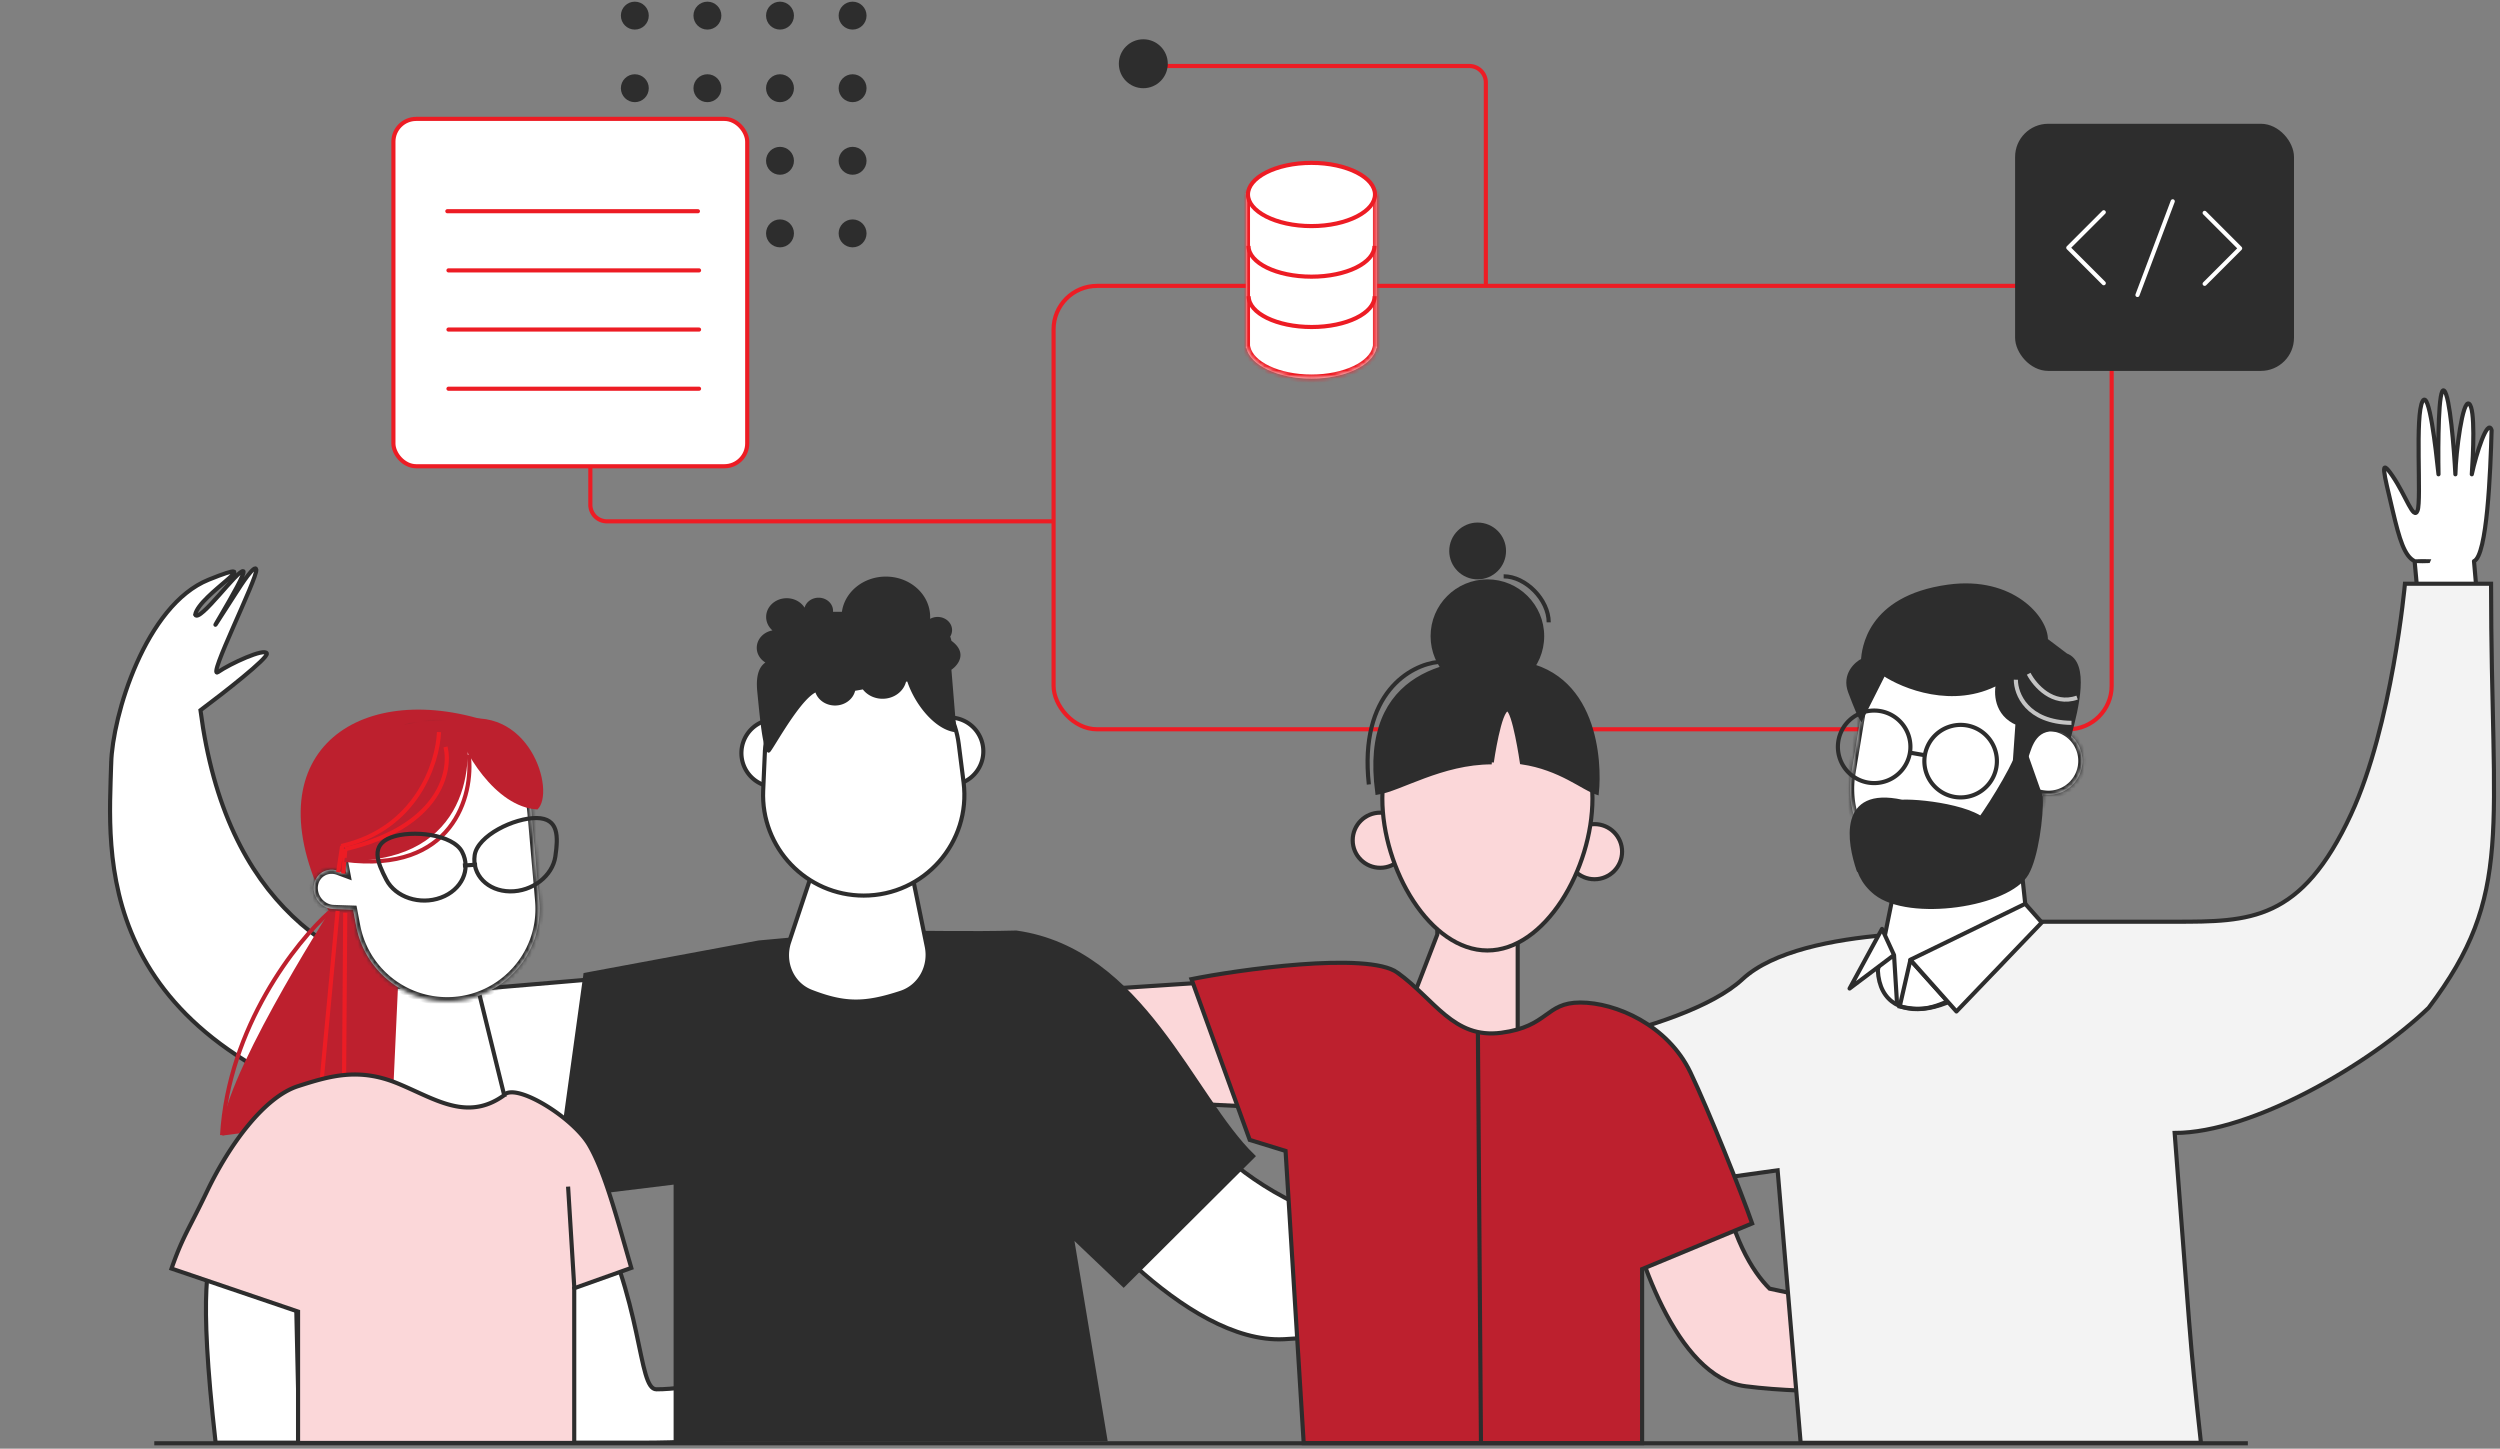 <svg width="604" height="350" fill="none" xmlns="http://www.w3.org/2000/svg"><rect width="100%" height="100%" fill="#808080" stroke="none"/><path d="M578.063 115.04c-3.303-4.858-2.137-.839 0 8.295 1.645 7.026 2.868 11.034 5.306 12.242l1.961 21.373 13.914-3.946-1.527-17.427c3.174-1.309 3.981-21.632 4.253-31.63-.933-3.109-3.745 5.72-4.782 10.643.324-4.664.891-15.962-.664-17.05-1.554-1.088-3.174 11.48-3.303 17.05-.324-6.218-1.322-18.966-2.721-20.21-1.399-1.243-1.49 12.955-1.36 20.21-.648-6.218-2.255-20.362-3.81-17.72-1.943 3.304-.271 23.939-1.243 26.465-.971 2.526-2.72-3.437-6.024-8.295Z" fill="#fff"/><path d="M587.197 135.577c-.09-.04-3.731.048-3.828 0m0 0c-2.438-1.208-3.661-5.216-5.306-12.242-2.137-9.134-3.303-13.153 0-8.295 3.304 4.858 5.053 10.821 6.024 8.295.972-2.526-.7-23.161 1.243-26.464 1.555-2.643 3.162 11.501 3.81 17.719-.13-7.255-.039-21.453 1.36-20.21 1.399 1.244 2.397 13.992 2.721 20.21.129-5.57 1.749-18.138 3.303-17.05 1.555 1.088.988 12.386.664 17.05 1.037-4.923 3.849-13.752 4.782-10.643-.272 9.998-1.079 30.321-4.253 31.63l1.527 17.427-13.914 3.946-1.961-21.373Z" stroke="#2D2D2D" stroke-linejoin="round"/><rect x="254.545" y="69.072" width="255.632" height="107.125" rx="10.5" stroke="#ED1C24"/><rect x="486.849" y="29.905" width="67.381" height="59.705" rx="8" fill="#2D2D2D"/><path d="m532.644 51.431 8.57 8.57-8.57 8.57m-24.374-.149-8.57-8.57 8.57-8.57m8.14 19.987 8.523-22.63" stroke="#fff" stroke-linecap="round" stroke-linejoin="round"/><path d="M282.136 15.947h72.844a4 4 0 0 1 4 4v48.474" stroke="#ED1C24" stroke-linecap="round" stroke-linejoin="round"/><mask id="a" fill="#fff"><path fill-rule="evenodd" clip-rule="evenodd" d="M332.584 84.091h.115V46.66h-31.693v37.43h.115c.946 4.164 7.628 7.39 15.731 7.39 8.104 0 14.786-3.226 15.732-7.39Z"/></mask><path fill-rule="evenodd" clip-rule="evenodd" d="M332.584 84.091h.115V46.66h-31.693v37.43h.115c.946 4.164 7.628 7.39 15.731 7.39 8.104 0 14.786-3.226 15.732-7.39Z" fill="#fff"/><path d="M332.699 84.091v1h1v-1h-1Zm-.115 0v-1h-.798l-.177.779.975.221Zm.115-.997-1-.004v.004h1Zm0-.039h-1v.004l1-.004Zm0-36.395h1v-1h-1v1Zm-31.693 0v-1h-1v1h1Zm0 37.431h-1v1h1v-1Zm.115 0 .975-.221-.177-.779h-.798v1Zm31.578-1h-.115v2h.115v-2Zm-1 .003v.997h2v-.997h-2Zm0-.02v.016l2 .008v-.023h-2Zm0-.015v.016h2v-.024l-2 .008Zm0-36.4v36.396h2V46.66h-2Zm-30.693 1h31.693v-2h-31.693v2Zm1 36.432V46.66h-2v37.43h2Zm-.885-1h-.115v2h.115v-2Zm15.731 7.39c-3.928 0-7.474-.783-10.121-2.037-2.686-1.272-4.262-2.93-4.635-4.574l-1.951.443c.573 2.52 2.811 4.556 5.729 5.938 2.957 1.4 6.804 2.23 10.978 2.23v-2Zm14.757-6.611c-.373 1.643-1.949 3.302-4.635 4.574-2.647 1.254-6.193 2.037-10.122 2.037v2c4.175 0 8.022-.83 10.978-2.23 2.918-1.382 5.157-3.418 5.73-5.938l-1.951-.443Z" fill="#ED1C24" mask="url(#a)"/><path d="M332.11 71.56c0 4.112-6.814 7.445-15.22 7.445s-15.22-3.333-15.22-7.444m30.403-12.163c0 4.112-6.815 7.445-15.221 7.445-8.405 0-15.22-3.333-15.22-7.445" stroke="#ED1C24"/><path d="M332.199 46.986c0 1.963-1.56 3.867-4.37 5.31-2.783 1.429-6.663 2.328-10.977 2.328-4.313 0-8.193-.9-10.976-2.329-2.81-1.443-4.37-3.346-4.37-5.309s1.56-3.866 4.37-5.31c2.783-1.428 6.663-2.327 10.976-2.327 4.314 0 8.194.899 10.977 2.328 2.81 1.443 4.37 3.346 4.37 5.31Z" fill="#fff" stroke="#ED1C24"/><circle cx="153.374" cy="21.312" r="3.372" fill="#2D2D2D"/><circle cx="153.374" cy="56.385" r="3.372" fill="#2D2D2D"/><circle cx="153.374" cy="3.775" r="3.372" fill="#2D2D2D"/><circle cx="153.374" cy="38.849" r="3.372" fill="#2D2D2D"/><circle cx="170.911" cy="21.312" r="3.372" fill="#2D2D2D"/><circle cx="170.911" cy="56.385" r="3.372" fill="#2D2D2D"/><circle cx="170.911" cy="3.775" r="3.372" fill="#2D2D2D"/><circle cx="170.911" cy="38.849" r="3.372" fill="#2D2D2D"/><circle cx="188.448" cy="21.312" r="3.372" fill="#2D2D2D"/><circle cx="188.448" cy="56.385" r="3.372" fill="#2D2D2D"/><circle cx="188.448" cy="3.775" r="3.372" fill="#2D2D2D"/><circle cx="188.448" cy="38.849" r="3.372" fill="#2D2D2D"/><circle cx="205.985" cy="21.312" r="3.372" fill="#2D2D2D"/><circle cx="205.985" cy="56.385" r="3.372" fill="#2D2D2D"/><circle cx="205.985" cy="3.775" r="3.372" fill="#2D2D2D"/><circle cx="205.985" cy="38.849" r="3.372" fill="#2D2D2D"/><path d="M142.628 112.816v9.136a4 4 0 0 0 4 4h107.655" stroke="#ED1C24" stroke-linecap="round" stroke-linejoin="round"/><circle cx="276.225" cy="15.401" r="5.911" fill="#2D2D2D"/><rect x="95.047" y="28.725" width="85.481" height="83.92" rx="5.5" fill="#fff" stroke="#ED1C24"/><path d="M108.08 51.03h60.537m-60.266 14.295h60.537M108.351 79.62h60.537m-60.537 14.294h60.537" stroke="#ED1C24" stroke-linecap="round" stroke-linejoin="round"/><path d="M421.688 334.918c-16.765-2.15-26.687-32.777-29.553-47.823l-5.911-32.777 24.18-4.298c1.612 3.582 2.333 17.833 4.836 32.239 2.917 16.791 8.171 24.961 12.291 29.08l39.83 8.533v15.046c-8.239.895-28.909 2.149-45.673 0Z" fill="#FBD7D9" stroke="#2D2D2D"/><path d="M568.032 196.682c-12.039 26.005-24.444 26.005-42.639 26.005h-37.455l-8.513 2.778s-43.73-2.541-58.446 11.104c-14.717 13.644-62.085 19.638-62.085 19.638v36.419l70.577-9.883 5.564 65.843h96.712c-2.869-25.964-2.712-28.045-6.354-74.865 18.724 0 47.32-16.708 61.363-30.231 20.803-27.565 15.082-42.46 15.082-102.458h-20.803s-3.08 34.218-13.003 55.65Z" fill="#F3F3F3" stroke="#2D2D2D"/><path d="m229.42 241.427 74.788-4.92c3.543 0 9.021 20.993 11.317 31.49L183.662 261.6v-16.729l45.758-3.444Zm108.745 7.899 9.09-23.552v-4.132h19.421v39.667c-14.214 1.984-26.72-6.887-28.511-11.983Z" fill="#FBD7D9" stroke="#2D2D2D"/><path d="M310.219 323.553c-23.619 1.215-52.132-32.745-60.794-46.969 3.885-14.301 21.145-42.234 30.804-18.8 9.659 23.435 38.685 43.272 75.343 40.817l-.233 16.533c-5.199 2.301-21.501 7.205-45.12 8.419ZM26.862 184.392c-.56 21.475-5.6 66.892 68.302 86.669h74.943l8.327-37.472-68.646 5.843c-28.686-4.711-55.272-20.994-61.355-67.838 5.513-4.119 16.438-12.631 16.032-13.732-.508-1.375-8.92 2.511-11.78 4.504-2.859 1.993 9.575-22.758 9.234-24.742-.273-1.587-3.7 3.738-4.79 5.443-12.845 20.089 2.852-4.509 1.647-5.065-1.205-.555-10.605 12.57-11.622 10.519.91-4.946 18.53-14.635 3.25-8.464-15.28 6.171-23.244 32.923-23.542 44.335Z" fill="#fff" stroke="#2D2D2D"/><path d="M80.471 264.321c11.51-1.37 11.683-16.338 11.911-25.929h22.985l6.381 25.929c6.08.615 17.973 20.446 20.457 25.05 13.444 24.921 11.741 46.286 16.381 46.286 16.241 0 44.875-11.583 63.115-17.927l-1.676 11.642c-16.125 11.367-25.21 19.183-65.364 19.183H134.05c-.416-6.561-.996-18.232-6.542-39.802-10.07-39.164-47.811-14.224-56.168-3.187l.966 42.989H52.094c-4.312-38.127-1.644-43.391 0-51.338 2.056-9.934 13.99-31.183 28.377-32.896Z" fill="#fff" stroke="#2D2D2D"/><path d="m134.018 289.214 7.42-53.708 41.906-7.794 26.255-2.397c13.833.001 24.782.3 35.926.001 30.54 4.3 42.453 39.749 57.2 54.014l-31.252 31.12-12.62-12.019 8.173 49.249-103.78.182v-62.219l-29.228 3.571Z" fill="#2D2D2D" stroke="#2D2D2D"/><path d="M79.547 220.324c-19.663-37.404 5.827-55.764 36.834-46.521L96.674 227l-1.942 42.395H92.24l-21.127 2.717-17.378 2.236c-1.463-11.377 25.812-54.024 25.812-54.024Z" fill="#BD202E"/><mask id="b" fill="#fff"><path fill-rule="evenodd" clip-rule="evenodd" d="M102.079 175.051c13.206-1.699 25.171 7.936 26.329 21.2l1.864 21.363c1.228 14.079-10.755 25.749-24.796 24.149a22.35 22.35 0 0 1-19.427-18.039l-.75-3.945-4.705-.158c-2.872-.097-5.145-2.819-4.761-5.703.38-2.853 3.183-4.512 5.91-3.497l1.916.714-1.609-8.479c-2.515-13.252 6.651-25.885 20.029-27.605Z"/></mask><path fill-rule="evenodd" clip-rule="evenodd" d="M102.079 175.051c13.206-1.699 25.171 7.936 26.329 21.2l1.864 21.363c1.228 14.079-10.755 25.749-24.796 24.149a22.35 22.35 0 0 1-19.427-18.039l-.75-3.945-4.705-.158c-2.872-.097-5.145-2.819-4.761-5.703.38-2.853 3.183-4.512 5.91-3.497l1.916.714-1.609-8.479c-2.515-13.252 6.651-25.885 20.029-27.605Z" fill="#fff"/><path d="m128.408 196.251-.996.087.996-.087Zm1.864 21.363.996-.087-.996.087Zm-24.796 24.149-.113.994.113-.994Zm-19.427-18.039-.983.186.983-.186Zm-.75-3.945.034-1 .8.027.15.786-.983.187Zm-4.705-.158.034-1-.034 1Zm-4.761-5.703-.991-.132.991.132Zm5.91-3.497-.35.938.35-.938Zm1.916.714.983-.187.33 1.743-1.661-.619.348-.937Zm-1.609-8.479-.982.186.982-.186Zm45.362-6.318c-1.108-12.698-12.563-21.922-25.205-20.296l-.256-1.983c13.77-1.771 26.246 8.274 27.453 22.105l-1.992.174Zm1.864 21.363-1.864-21.363 1.992-.174 1.864 21.363-1.992.174Zm-23.687 23.068c13.413 1.529 24.86-9.619 23.687-23.068l1.992-.174c1.283 14.709-11.236 26.901-25.905 25.23l.226-1.988Zm-18.558-17.231a21.349 21.349 0 0 0 18.558 17.231l-.226 1.988a23.351 23.351 0 0 1-20.297-18.847l1.965-.372Zm-.749-3.946.749 3.946-1.965.372-.749-3.945 1.965-.373Zm-5.654-.971 4.705.158-.067 1.999-4.705-.158.067-1.999Zm-3.804-4.571c-.307 2.311 1.536 4.495 3.804 4.571l-.067 1.999c-3.477-.117-6.18-3.378-5.72-6.834l1.983.264Zm4.57-2.691c-2.14-.797-4.277.489-4.57 2.691l-1.982-.264c.466-3.504 3.935-5.536 7.25-4.302l-.698 1.875Zm1.916.713-1.916-.713.697-1.875 1.917.714-.697 1.874Zm-.277-9.603 1.609 8.479-1.965.373-1.61-8.479 1.966-.373Zm19.174-26.427c-12.807 1.648-21.582 13.741-19.174 26.427l-1.965.373c-2.622-13.817 6.934-26.989 20.883-28.783l.256 1.983Z" fill="#2D2D2D" mask="url(#b)"/><path d="M112.186 174.288c2.752 11.599.069 35.044-30.554 33.671-6.347-10.232-2.44-36.63 30.554-33.671Z" fill="#BD202E"/><path d="M109.749 174.271c1.821 6.931 9.832 20.709 20.098 21.299 4.522-4.239-1.95-26.241-20.098-21.299Z" fill="#BD202E"/><circle cx="333.472" cy="203" r="6.66" fill="#FBD7D9" stroke="#2D2D2D"/><circle cx="385.236" cy="205.767" r="6.66" fill="#FBD7D9" stroke="#2D2D2D"/><path d="M384.736 192.922c0 8.494-2.866 17.702-7.499 24.778-4.641 7.089-10.979 11.932-17.883 11.932-6.903 0-13.241-4.843-17.883-11.932-4.632-7.076-7.499-16.284-7.499-24.778 0-17.006 11.447-30.628 25.382-30.628 13.936 0 25.382 13.622 25.382 30.628Z" fill="#FBD7D9" stroke="#2D2D2D"/><path d="M360.405 184.173c-12.101 0-22.205 6.537-27.642 7.339-4.026-29.659 18.854-32.763 32.687-31.505 20.341 1.849 21.101 24.377 20.341 31.505-3.166-1.005-8.818-5.966-18.097-7.339 0 0-1.85-12.657-3.459-12.782-1.988-.155-3.83 12.782-3.83 12.782Z" fill="#2D2D2D" stroke="#2D2D2D"/><circle cx="359.354" cy="153.697" r="13.724" fill="#2D2D2D"/><circle cx="356.997" cy="133.111" r="6.862" fill="#2D2D2D"/><path d="M107.638 180.453c1.437 5.974-1.394 19.28-24.205 24.707m.007-.074-.526 5.962m-.25-6.679-.963 6.357m-.131 9.368-4.803 50.93m6.639-50.499-.344 49.244" stroke="#ED1C24"/><path d="M106.064 176.87c-.302 7.46-5.448 23.409-23.62 27.527" stroke="#ED1C24"/><path d="M337.636 234.994c-7.212-5.209-39.088-.603-49.772 1.567l14.073 38.843 8.655 2.66 4.381 70.595h81.76v-42.048l26.582-11.029c-2.671-7.679-10.486-27.248-14.893-36.463-5.509-11.519-18.096-16.911-26.61-16.911s-7.616 5.807-19.135 7.31c-11.519 1.502-16.026-8.013-25.041-14.524Z" fill="#BD202E" stroke="#2D2D2D"/><path fill-rule="evenodd" clip-rule="evenodd" d="M100.47 263.692c-1.48-.677-2.985-1.364-4.526-1.992-9.274-3.777-16.178-1.783-23.935.712-8.105 2.607-16.506 13.948-22.015 25.467a287.302 287.302 0 0 1-3.522 7.092c-1.976 3.875-3.233 6.34-5.032 11.513l30.569 10.393v31.738h66.723v-37.377l13.789-4.911c-.429-1.483-.849-2.952-1.263-4.402-2.949-10.315-5.601-19.594-8.949-25.307-3.818-6.515-17.249-14.9-20.431-12.186l.04.541-.131-.359c-7.478 5.401-14.112 2.37-21.317-.922Z" fill="#FBD7D9"/><path d="m95.944 261.7.188-.463-.188.463Zm4.526 1.992-.208.455.208-.455Zm-28.461-1.28.153.476-.153-.476Zm-22.015 25.467.451.215-.45-.215Zm-3.522 7.092-.445-.227.445.227Zm-5.032 11.513-.472-.164-.166.476.477.162.16-.474Zm30.569 10.393h.5v-.358l-.34-.116-.16.474Zm0 31.738h-.5v.5h.5v-.5Zm66.723 0v.5h.5v-.5h-.5Zm0-37.377-.167-.471-.333.118v.353h.5Zm13.789-4.911.168.471.443-.157-.131-.452-.48.138Zm-1.263-4.402.481-.137-.481.137Zm-8.949-25.307-.431.253.431-.253Zm-20.431-12.186-.325-.38-.192.165.018.252.499-.037Zm.04.541-.47.171.968-.208-.498.037Zm-.131-.359.47-.171-.227-.621-.536.387.293.405Zm-26.032-2.451c1.53.623 3.025 1.306 4.507 1.984l.416-.91c-1.48-.676-2.993-1.368-4.546-2l-.377.926Zm-23.593.725c7.744-2.491 14.496-4.43 23.593-.725l.377-.926c-9.45-3.849-16.506-1.8-24.276.699l.306.952Zm-21.717 25.206c2.741-5.731 6.198-11.409 9.968-15.972 3.78-4.575 7.832-7.974 11.749-9.234l-.306-.952c-4.189 1.348-8.39 4.922-12.213 9.549-3.834 4.639-7.332 10.39-10.1 16.178l.902.431Zm-3.527 7.105c.957-1.878 2.086-4.091 3.527-7.105l-.902-.431a286.088 286.088 0 0 1-3.516 7.081l.89.455Zm-5.006 11.45c1.788-5.141 3.033-7.582 5.006-11.45l-.891-.455c-1.98 3.882-3.249 6.371-5.06 11.576l.945.329Zm30.258 9.754L41.6 306.011l-.321.947 30.569 10.392.322-.947Zm.339 32.212v-31.738h-1v31.738h1Zm66.223-.5H72.009v1h66.723v-1Zm-.5-36.877v37.377h1v-37.377h-1Zm.668.471 13.789-4.911-.336-.942-13.788 4.911.335.942Zm14.101-5.52c-.428-1.483-.848-2.952-1.262-4.401l-.962.275c.414 1.449.835 2.919 1.264 4.403l.96-.277Zm-1.262-4.401c-2.941-10.287-5.611-19.641-8.998-25.423l-.863.506c3.308 5.645 5.943 14.848 8.899 25.192l.962-.275Zm-8.998-25.423c-1.97-3.361-6.363-7.138-10.626-9.728-2.139-1.299-4.277-2.32-6.102-2.843-.911-.261-1.766-.404-2.513-.384-.747.019-1.432.203-1.947.642l.649.761c.281-.239.711-.388 1.324-.404.61-.016 1.357.102 2.212.347 1.708.489 3.763 1.463 5.857 2.735 4.203 2.553 8.435 6.226 10.283 9.38l.863-.506Zm-21.362-11.896.04.541.997-.074-.04-.54-.997.073Zm-.062.317.131.358.94-.342-.131-.359-.94.343Zm-21.055-.639c3.587 1.638 7.115 3.255 10.694 3.761 3.615.511 7.275-.108 11.124-2.888l-.586-.811c-3.628 2.621-7.025 3.186-10.398 2.709-3.408-.482-6.8-2.027-10.418-3.681l-.416.91Z" fill="#2D2D2D"/><path d="m137.249 286.685 1.526 24.806" stroke="#2D2D2D"/><path d="m190.652 227.6 5.31-15.95 23.921-2.752 4.033 19.788c.974 4.777-1.619 9.647-6.25 11.172-8.751 2.881-13.574 2.878-21.674-.252-4.732-1.828-6.943-7.193-5.34-12.006Zm-4.504-37.553a8.172 8.172 0 0 1 1.26-16.262l-1.26 16.262Zm44.817-.505a8.17 8.17 0 0 0-2.162-16.167l2.162 16.167Z" fill="#fff" stroke="#2D2D2D"/><path d="M184.795 181.706c.557-12.575 10.914-22.484 23.502-22.484 11.851 0 21.851 8.815 23.339 20.572l1.166 9.21c1.838 14.525-9.483 27.369-24.125 27.369-13.852 0-24.906-11.554-24.293-25.392l.411-9.275Z" fill="#fff" stroke="#2D2D2D"/><path fill-rule="evenodd" clip-rule="evenodd" d="M224.727 149.052c0 .155-.004.31-.011.463a3.727 3.727 0 0 1 1.815-.463c1.927 0 3.49 1.423 3.49 3.178a2.95 2.95 0 0 1-.454 1.569c.145.374.241.725.294 1.015 3.966 2.889 1.653 5.868 0 6.996l1.24 15.121c-4.957-.362-9.997-6.547-11.897-12.264l-.307.034c-.587 2.359-2.904 4.121-5.672 4.121-1.97 0-3.711-.892-4.763-2.257-.63.116-1.254.227-1.864.33-.485 2.035-2.474 3.559-4.854 3.559-2.217 0-4.094-1.323-4.733-3.148-2.889 1.48-7.05 8.193-9.38 11.952-.605.975-1.086 1.751-1.39 2.186-1.635 2.341-2.44-5.796-3.15-12.976l-.128-1.292c-.442-4.425.669-6.191 1.948-7.116-1.254-.768-2.079-2.072-2.079-3.552 0-2.08 1.63-3.813 3.79-4.198-.938-.823-1.522-1.978-1.522-3.258 0-2.498 2.224-4.523 4.967-4.523 1.851 0 3.466.922 4.32 2.29.377-1.385 1.751-2.412 3.388-2.412 1.928 0 3.49 1.423 3.49 3.178 0 .078-.003.156-.009.233h2.151c.666-4.8 5.166-8.512 10.618-8.512 5.911 0 10.702 4.363 10.702 9.746Z" fill="#2D2D2D"/><path d="m453.685 234.421 7.674-37.887 25.181-3.875 3.421 31.867c-12.722 20.85-35.518 25.786-36.276 9.895Z" fill="#fff" stroke="#2D2D2D"/><mask id="c" fill="#fff"><path fill-rule="evenodd" clip-rule="evenodd" d="M476.362 153.704c-12.68-2.101-24.663 6.476-26.764 19.157l-2.302 13.89c-2.101 12.681 6.476 24.664 19.156 26.765 12.681 2.101 24.664-6.476 26.765-19.156l.404-2.437a8.192 8.192 0 0 0 9.375-6.751 8.192 8.192 0 0 0-6.743-9.421l-.437-.072c-.446-10.782-8.387-20.141-19.454-21.975Z"/></mask><path fill-rule="evenodd" clip-rule="evenodd" d="M476.362 153.704c-12.68-2.101-24.663 6.476-26.764 19.157l-2.302 13.89c-2.101 12.681 6.476 24.664 19.156 26.765 12.681 2.101 24.664-6.476 26.765-19.156l.404-2.437a8.192 8.192 0 0 0 9.375-6.751 8.192 8.192 0 0 0-6.743-9.421l-.437-.072c-.446-10.782-8.387-20.141-19.454-21.975Z" fill="#fff"/><path d="m493.621 191.923.158-.988-.982-.157-.162.981.986.164Zm2.632-16.172.164-.986-.164.986Zm-.437-.072-1 .041.034.812.802.133.164-.986Zm-45.232-2.655c2.011-12.136 13.479-20.344 25.615-18.333l.327-1.973c-13.226-2.192-25.724 6.753-27.915 19.979l1.973.327Zm-2.301 13.891 2.301-13.891-1.973-.327-2.301 13.891 1.973.327Zm18.333 25.614c-12.136-2.01-20.344-13.479-18.333-25.614l-1.973-.327c-2.192 13.225 6.753 25.723 19.979 27.915l.327-1.974Zm25.615-18.333c-2.011 12.136-13.479 20.344-25.615 18.333l-.327 1.974c13.226 2.191 25.724-6.754 27.915-19.98l-1.973-.327Zm.404-2.437-.404 2.437 1.973.327.404-2.437-1.973-.327Zm9.375-6.75a7.192 7.192 0 0 1-8.231 5.926l-.316 1.975a9.192 9.192 0 0 0 10.52-7.574l-1.973-.327Zm-5.92-8.271a7.192 7.192 0 0 1 5.92 8.271l1.973.327a9.192 9.192 0 0 0-7.566-10.571l-.327 1.973Zm-.438-.073.438.073.327-1.973-.438-.073-.327 1.973Zm-19.453-21.974c10.59 1.754 18.191 10.711 18.617 21.029l1.999-.083c-.465-11.245-8.746-21.007-20.289-22.919l-.327 1.973Z" fill="#2D2D2D" mask="url(#c)"/><path d="M470.687 141.743c15.563-2.146 23.764 7.774 23.589 12.913l4.869 3.679c5.229 1.864 2.569 12.696.838 19.217 0 0-.838-.77-1.765-1.019-6.55-1.763-7.759 3.759-8.585 6.144l-2.813.946.62-8.876c-5.246-2.198-5.285-7.458-4.648-9.813-10.866 5.877-22.988.989-27.69-2.189l-5.424 10.775c-.339-.548-1.147-2.304-2.684-6.397-1.536-4.093 1.431-6.776 3.106-7.606.207-2.365 1.133-15.092 20.587-17.774Z" fill="#2D2D2D" stroke="#2D2D2D"/><path d="M487.032 164.216c-.019 3.414 2.643 10.279 13.443 10.428" stroke="#C4C4C4"/><path d="M465.046 182.463a8.76 8.76 0 1 0 17.286 2.863 8.76 8.76 0 0 0-17.286-2.863Zm0 0-3.79-.659m.183.062a8.76 8.76 0 1 1-17.285-2.865 8.76 8.76 0 0 1 17.285 2.865Z" stroke="#2D2D2D"/><path d="M490.129 162.777c1.451 2.79 5.821 7.849 11.698 5.763" stroke="#C4C4C4"/><path d="m461.542 231.942.371-.335a.5.5 0 0 0-.858.224l.487.111Zm-2.568 11.221-.487-.111-.113.494.496.106.104-.489Zm11.569-1.249.203.457.631-.28-.462-.512-.372.335Zm-9.488-10.083-2.568 11.221.975.223 2.567-11.221-.974-.223Zm-2.185 11.821c2.434.519 4.322.687 6.156.474 1.832-.214 3.575-.805 5.72-1.755l-.405-.914c-2.106.933-3.743 1.479-5.431 1.675-1.686.197-3.457.048-5.831-.458l-.209.978Zm12.045-2.073-9.002-9.972-.742.67 9.001 9.972.743-.67Z" fill="#2D2D2D"/><path d="M347.471 159.933c-6.596.654-19.182 7.487-16.757 29.592m32.569-50.284c5.312 0 10.885 5.649 10.885 11.122" stroke="#2D2D2D"/><path d="M79.667 220.3c-8.024 7.102-24.46 27.836-26.01 53.955m59.578-91.977c1.285 10.047-3.927 28.825-30.002 25.46" stroke="#BD202E"/><path d="m472.675 244.372-11.133-12.496 27.754-13.518 4.001 4.511-20.622 21.503Z" fill="#fff" stroke="#2D2D2D" stroke-linejoin="round"/><path d="m446.858 238.825 10.74-8.087-2.906-6.318-7.834 14.405Z" fill="#fff"/><path d="m458.356 242.995-.758-12.257m0 0-10.74 8.087 7.834-14.405 2.906 6.318Z" stroke="#2D2D2D" stroke-linejoin="round"/><path d="M37.275 348.696H543.08" stroke="#2D2D2D"/><path d="M133.681 206.836c-.638 4.454-5.298 8.097-10.476 8.021l-.015 1c5.588.082 10.759-3.841 11.481-8.879l-.99-.142Zm-10.476 8.021c-5.151-.076-8.657-3.782-8.03-8.166l-.989-.142c-.732 5.108 3.387 9.225 9.004 9.308l.015-1Zm-8.03-8.166c.15-1.047.764-2.116 1.739-3.144.972-1.025 2.274-1.978 3.737-2.792 2.935-1.633 6.424-2.657 9.004-2.619l.015-1c-2.804-.041-6.466 1.054-9.506 2.746-1.525.848-2.916 1.86-3.976 2.977-1.056 1.113-1.812 2.364-2.002 3.69l.989.142Zm14.48-8.555c1.279.019 2.171.296 2.796.726.618.427 1.021 1.035 1.265 1.81.501 1.589.307 3.774-.035 6.164l.99.142c.337-2.357.579-4.767-.001-6.607-.297-.94-.814-1.754-1.652-2.332-.833-.574-1.936-.882-3.348-.903l-.015 1Zm-36.751 14.638c2.352 4.514 8.531 6.5 13.776 4.569l-.346-.939c-4.86 1.79-10.464-.102-12.543-4.092l-.887.462Zm13.776 4.569c5.271-1.941 7.792-7.192 5.407-11.768l-.887.462c2.047 3.928-.032 8.587-4.866 10.367l.346.939Zm5.407-11.768c-.619-1.188-1.747-2.117-3.113-2.817-1.371-.702-3.018-1.195-4.739-1.49-3.429-.588-7.247-.406-9.878.563l.346.938c2.421-.892 6.053-1.083 9.363-.515 1.65.283 3.195.75 4.451 1.394 1.262.646 2.195 1.451 2.683 2.389l.887-.462Zm-17.73-3.744c-1.325.488-2.263 1.144-2.859 1.962-.6.823-.817 1.763-.785 2.748.064 1.928 1.09 4.122 2.19 6.233l.888-.462c-1.116-2.141-2.023-4.138-2.078-5.804-.027-.811.151-1.519.594-2.126.446-.613 1.195-1.171 2.396-1.613l-.346-.938Zm17.518 7.791 3.427-.225-.066-.998-3.427.225.066.998Z" fill="#2D2D2D"/><path d="m357.059 249.404.74 99.144" stroke="#2D2D2D" stroke-linejoin="round"/><path d="M475.13 202.031c-3.023 3.023-18.063.247-25.243-2.272-1.574 2.897-3.201 10.869 3.299 16.008 8.124 6.424 32.041 2.924 36.464-4.723 2.302-3.979 3.59-13.729 3.401-18.516l-3.401-9.635-2.834.944c-2.645 5.605-8.663 15.171-11.686 18.194Z" fill="#2D2D2D" stroke="#2D2D2D" stroke-linejoin="round"/><path d="M480.523 200.5c0-4.846-15.406-7.052-21.044-6.8-14.943-3.231-12.778 9.732-10.422 16.548l26.336 2.907c2.364-3.394 5.13-7.808 5.13-12.655Z" fill="#2D2D2D" stroke="#2D2D2D" stroke-linejoin="round"/></svg>
